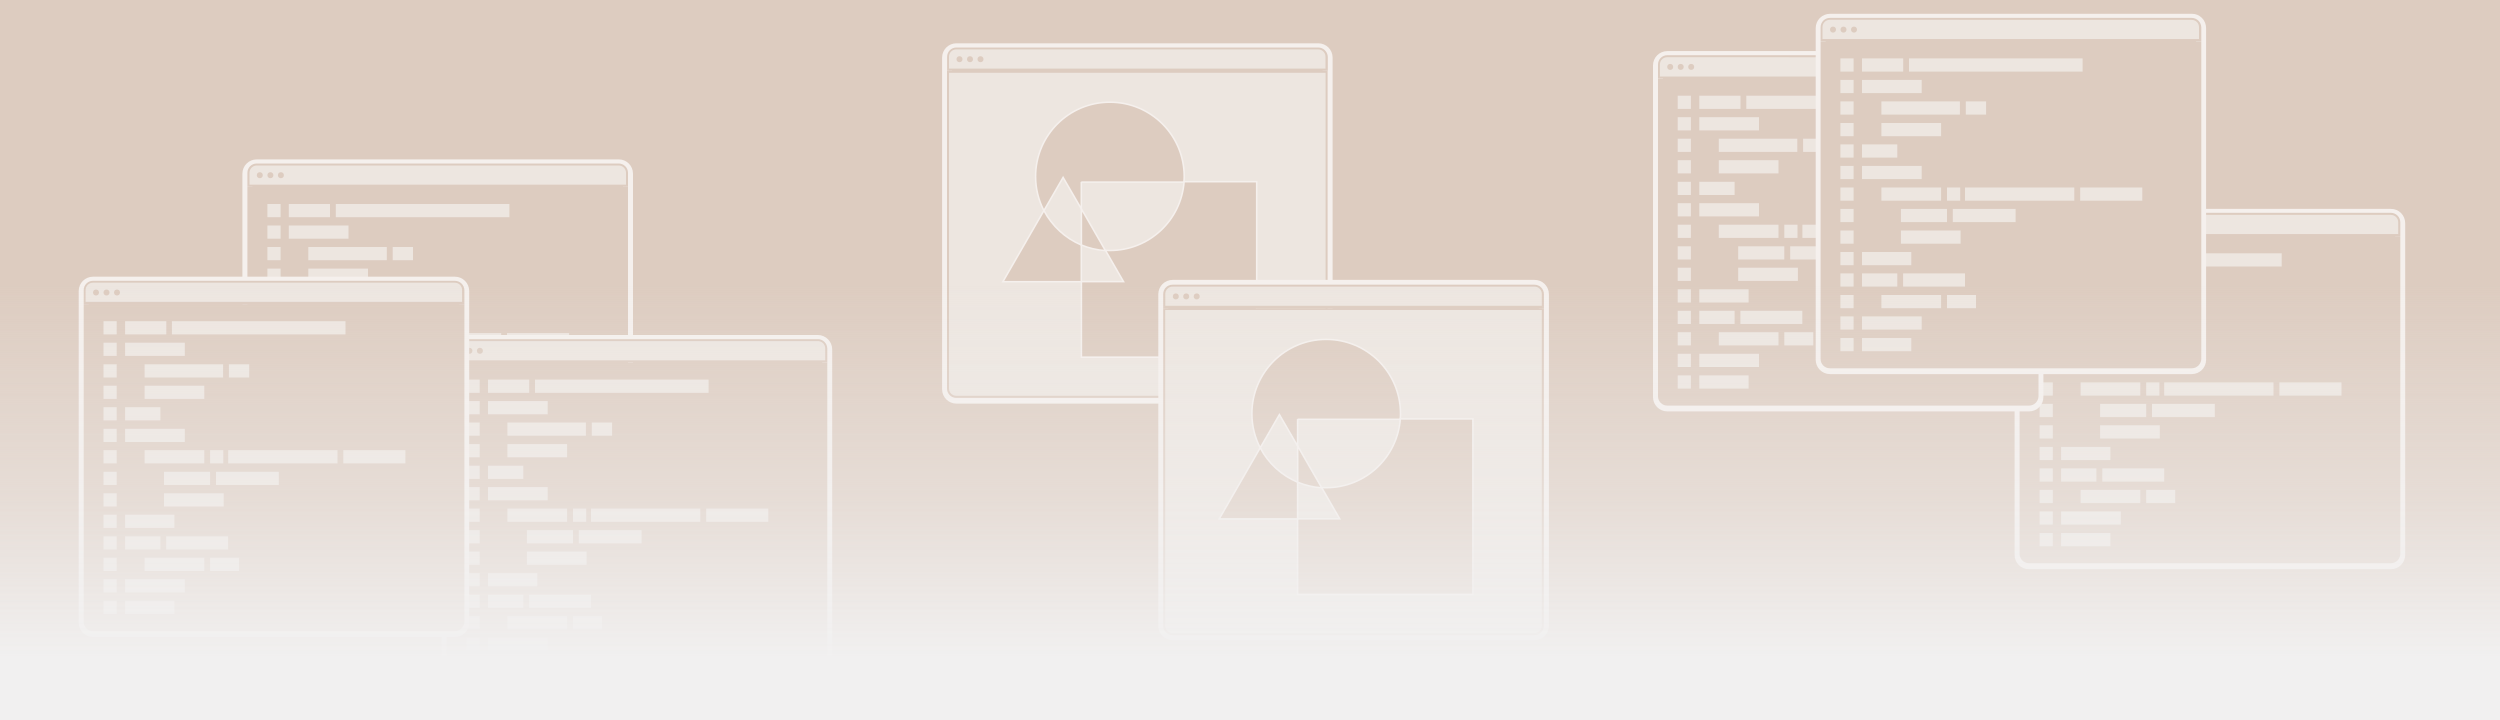 <?xml version="1.0" encoding="utf-8"?>
<!-- Generator: Adobe Illustrator 19.2.1, SVG Export Plug-In . SVG Version: 6.00 Build 0)  -->
<svg version="1.1" id="Layer_1" xmlns="http://www.w3.org/2000/svg" xmlns:xlink="http://www.w3.org/1999/xlink" x="0px" y="0px"
	 viewBox="0 0 2500 720" style="enable-background:new 0 0 2500 720;" xml:space="preserve">
<style type="text/css">
	.st0{fill:#DDCCC0;}
	.st1{fill:none;stroke:#F5F0ED;stroke-width:10;stroke-miterlimit:10;}
	.st2{fill:#EDE6E0;}
	.st3{fill:#DDCCC0;stroke:#F5F0ED;stroke-width:1.561;stroke-miterlimit:10;}
	.st4{fill:url(#SVGID_1_);}
</style>
<rect class="st0" width="2500" height="720"/>
<g>
	<g>
		<path class="st1" d="M628,173.7v331.7c0,5.2-4.2,9.3-9.3,9.3h-362c-5.2,0-9.3-4.2-9.3-9.3V173.7c0-5.2,4.2-9.3,9.3-9.3h362
			C623.8,164.3,628,168.5,628,173.7z"/>
		<g>
			<path class="st0" d="M618.7,513.9h-362c-5.2,0-9.3-4.2-9.3-9.3V186.9H628v317.7C628,509.8,623.8,513.9,618.7,513.9z"/>
			<rect x="267.4" y="204" class="st2" width="13.2" height="13.2"/>
			<rect x="288.8" y="204" class="st2" width="41.2" height="13.2"/>
			<rect x="335.8" y="204" class="st2" width="173.6" height="13.2"/>
			<rect x="288.8" y="225.5" class="st2" width="59.7" height="13.2"/>
			<rect x="308.3" y="247" class="st2" width="78.5" height="13.2"/>
			<rect x="392.7" y="247" class="st2" width="20.3" height="13.2"/>
			<rect x="308.3" y="268.6" class="st2" width="59.7" height="13.2"/>
			<rect x="288.8" y="290" class="st2" width="35.3" height="13.2"/>
			<rect x="288.8" y="311.5" class="st2" width="59.7" height="13.2"/>
			<rect x="308.3" y="333.1" class="st2" width="59.7" height="13.2"/>
			<rect x="373.8" y="333.1" class="st2" width="13.2" height="13.2"/>
			<rect x="391.9" y="333.1" class="st2" width="109.3" height="13.2"/>
			<rect x="507" y="333.1" class="st2" width="62.1" height="13.2"/>
			<rect x="327.7" y="354.5" class="st2" width="46.1" height="13.2"/>
			<rect x="379.7" y="354.5" class="st2" width="62.8" height="13.2"/>
			<rect x="327.7" y="376.1" class="st2" width="59.7" height="13.2"/>
			<rect x="288.8" y="397.6" class="st2" width="49.3" height="13.2"/>
			<rect x="288.8" y="419" class="st2" width="35.3" height="13.2"/>
			<rect x="330" y="419" class="st2" width="61.9" height="13.2"/>
			<rect x="308.3" y="440.6" class="st2" width="59.7" height="13.2"/>
			<rect x="373.8" y="440.6" class="st2" width="29" height="13.2"/>
			<rect x="288.8" y="462" class="st2" width="59.7" height="13.2"/>
			<rect x="288.8" y="483.6" class="st2" width="49.3" height="13.2"/>
			<rect x="267.4" y="225.5" class="st2" width="13.2" height="13.2"/>
			<rect x="267.4" y="247" class="st2" width="13.2" height="13.2"/>
			<rect x="267.4" y="268.6" class="st2" width="13.2" height="13.2"/>
			<rect x="267.4" y="290" class="st2" width="13.2" height="13.2"/>
			<rect x="267.4" y="311.5" class="st2" width="13.2" height="13.2"/>
			<rect x="267.4" y="333.1" class="st2" width="13.2" height="13.2"/>
			<rect x="267.4" y="354.5" class="st2" width="13.2" height="13.2"/>
			<rect x="267.4" y="376.1" class="st2" width="13.2" height="13.2"/>
			<rect x="267.4" y="397.6" class="st2" width="13.2" height="13.2"/>
			<rect x="267.4" y="419" class="st2" width="13.2" height="13.2"/>
			<rect x="267.4" y="440.6" class="st2" width="13.2" height="13.2"/>
			<rect x="267.4" y="462" class="st2" width="13.2" height="13.2"/>
			<rect x="267.4" y="483.6" class="st2" width="13.2" height="13.2"/>
			<g>
				<path class="st2" d="M248.4,185.9v-13c0-4.5,3.8-8.3,8.3-8.3h362c4.5,0,8.3,3.8,8.3,8.3v13H248.4z"/>
				<path class="st0" d="M618.7,165.5c4,0,7.3,3.2,7.3,7.3v11.9H249.5v-11.9c0-4,3.2-7.3,7.3-7.3H618.7 M618.7,163.5h-362
					c-5.2,0-9.3,4.2-9.3,9.3v14H628v-14C628,167.7,623.8,163.5,618.7,163.5L618.7,163.5z"/>
			</g>
		</g>
	</g>
	<circle class="st0" cx="259.8" cy="175.2" r="3"/>
	<circle class="st0" cx="270.4" cy="175.2" r="3"/>
	<circle class="st0" cx="280.9" cy="175.2" r="3"/>
</g>
<g>
	<path class="st1" d="M2400.2,223.2v331.7c0,5.2-4.2,9.3-9.3,9.3h-362c-5.2,0-9.3-4.2-9.3-9.3V223.2c0-5.2,4.2-9.3,9.3-9.3h362
		C2396.1,213.8,2400.2,218,2400.2,223.2z"/>
	<path class="st0" d="M2390.9,563.2h-362c-5.2,0-9.3-4.2-9.3-9.3V236.2h380.7v317.7C2400.2,559.1,2396.1,563.2,2390.9,563.2z"/>
	<rect x="2039.6" y="253.3" class="st2" width="13.2" height="13.2"/>
	<rect x="2061.1" y="253.3" class="st2" width="41.2" height="13.2"/>
	<rect x="2108.1" y="253.3" class="st2" width="173.6" height="13.2"/>
	<rect x="2061.1" y="274.9" class="st2" width="59.7" height="13.2"/>
	<rect x="2080.6" y="296.4" class="st2" width="78.5" height="13.2"/>
	<rect x="2165" y="296.4" class="st2" width="20.3" height="13.2"/>
	<rect x="2080.6" y="317.8" class="st2" width="59.7" height="13.2"/>
	<rect x="2061.1" y="339.4" class="st2" width="35.3" height="13.2"/>
	<rect x="2061.1" y="360.8" class="st2" width="59.7" height="13.2"/>
	<rect x="2080.6" y="382.4" class="st2" width="59.7" height="13.2"/>
	<rect x="2146.2" y="382.4" class="st2" width="13.2" height="13.2"/>
	<rect x="2164.2" y="382.4" class="st2" width="109.3" height="13.2"/>
	<rect x="2279.4" y="382.4" class="st2" width="62.1" height="13.2"/>
	<rect x="2100.1" y="403.9" class="st2" width="46.1" height="13.2"/>
	<rect x="2152" y="403.9" class="st2" width="62.8" height="13.2"/>
	<rect x="2100.1" y="425.3" class="st2" width="59.7" height="13.2"/>
	<rect x="2061.1" y="446.9" class="st2" width="49.3" height="13.2"/>
	<rect x="2061.1" y="468.4" class="st2" width="35.3" height="13.2"/>
	<rect x="2102.3" y="468.4" class="st2" width="61.9" height="13.2"/>
	<rect x="2080.6" y="489.9" class="st2" width="59.7" height="13.2"/>
	<rect x="2146.2" y="489.9" class="st2" width="29" height="13.2"/>
	<rect x="2061.1" y="511.4" class="st2" width="59.7" height="13.2"/>
	<rect x="2061.1" y="533" class="st2" width="49.3" height="13.2"/>
	<rect x="2039.6" y="274.9" class="st2" width="13.2" height="13.2"/>
	<rect x="2039.6" y="296.4" class="st2" width="13.2" height="13.2"/>
	<rect x="2039.6" y="317.8" class="st2" width="13.2" height="13.2"/>
	<rect x="2039.6" y="339.4" class="st2" width="13.2" height="13.2"/>
	<rect x="2039.6" y="360.8" class="st2" width="13.2" height="13.2"/>
	<rect x="2039.6" y="382.4" class="st2" width="13.2" height="13.2"/>
	<rect x="2039.6" y="403.9" class="st2" width="13.2" height="13.2"/>
	<rect x="2039.6" y="425.3" class="st2" width="13.2" height="13.2"/>
	<rect x="2039.6" y="446.9" class="st2" width="13.2" height="13.2"/>
	<rect x="2039.6" y="468.4" class="st2" width="13.2" height="13.2"/>
	<rect x="2039.6" y="489.9" class="st2" width="13.2" height="13.2"/>
	<rect x="2039.6" y="511.4" class="st2" width="13.2" height="13.2"/>
	<rect x="2039.6" y="533" class="st2" width="13.2" height="13.2"/>
	<g>
		<path class="st2" d="M2020.7,235.1v-13c0-4.5,3.8-8.3,8.3-8.3h362c4.5,0,8.3,3.8,8.3,8.3v13H2020.7z"/>
		<path class="st0" d="M2390.9,214.9c4,0,7.3,3.2,7.3,7.3v11.9h-376.5v-11.9c0-4,3.2-7.3,7.3-7.3H2390.9 M2390.9,212.8h-362
			c-5.2,0-9.3,4.2-9.3,9.3v14h380.7v-14C2400.2,217.1,2396.1,212.8,2390.9,212.8L2390.9,212.8z"/>
	</g>
	<circle class="st0" cx="2032" cy="224.5" r="3"/>
	<circle class="st0" cx="2042.6" cy="224.5" r="3"/>
	<circle class="st0" cx="2053.1" cy="224.5" r="3"/>
</g>
<g>
	<path class="st1" d="M2038.4,65.4v331.7c0,5.2-4.2,9.3-9.3,9.3h-361.8c-5.2,0-9.3-4.2-9.3-9.3V65.4c0-5.2,4.2-9.3,9.3-9.3h362
		C2034.2,56.1,2038.4,60.4,2038.4,65.4z"/>
	<path class="st0" d="M2029.1,405.6h-361.8c-5.2,0-9.3-4.2-9.3-9.3V78.6h380.5v317.7C2038.4,401.4,2034.2,405.6,2029.1,405.6z"/>
	<rect x="1677.7" y="95.7" class="st2" width="13.2" height="13.2"/>
	<rect x="1699.3" y="95.7" class="st2" width="41.2" height="13.2"/>
	<rect x="1746.3" y="95.7" class="st2" width="173.6" height="13.2"/>
	<rect x="1699.3" y="117.2" class="st2" width="59.7" height="13.2"/>
	<rect x="1718.8" y="138.7" class="st2" width="78.5" height="13.2"/>
	<rect x="1803.1" y="138.7" class="st2" width="20.3" height="13.2"/>
	<rect x="1718.8" y="160.2" class="st2" width="59.7" height="13.2"/>
	<rect x="1699.3" y="181.8" class="st2" width="35.3" height="13.2"/>
	<rect x="1699.3" y="203.2" class="st2" width="59.7" height="13.2"/>
	<rect x="1718.8" y="224.7" class="st2" width="59.7" height="13.2"/>
	<rect x="1784.3" y="224.7" class="st2" width="13.2" height="13.2"/>
	<rect x="1802.4" y="224.7" class="st2" width="109.3" height="13.2"/>
	<rect x="1917.5" y="224.7" class="st2" width="62.1" height="13.2"/>
	<rect x="1738.2" y="246.3" class="st2" width="46.1" height="13.2"/>
	<rect x="1790.2" y="246.3" class="st2" width="62.8" height="13.2"/>
	<rect x="1738.2" y="267.7" class="st2" width="59.7" height="13.2"/>
	<rect x="1699.3" y="289.3" class="st2" width="49.3" height="13.2"/>
	<rect x="1699.3" y="310.8" class="st2" width="35.3" height="13.2"/>
	<rect x="1740.4" y="310.8" class="st2" width="61.9" height="13.2"/>
	<rect x="1718.8" y="332.2" class="st2" width="59.7" height="13.2"/>
	<rect x="1784.3" y="332.2" class="st2" width="29" height="13.2"/>
	<rect x="1699.3" y="353.8" class="st2" width="59.7" height="13.2"/>
	<rect x="1699.3" y="375.4" class="st2" width="49.3" height="13.2"/>
	<rect x="1677.7" y="117.2" class="st2" width="13.2" height="13.2"/>
	<rect x="1677.7" y="138.7" class="st2" width="13.2" height="13.2"/>
	<rect x="1677.7" y="160.2" class="st2" width="13.2" height="13.2"/>
	<rect x="1677.7" y="181.8" class="st2" width="13.2" height="13.2"/>
	<rect x="1677.7" y="203.2" class="st2" width="13.2" height="13.2"/>
	<rect x="1677.7" y="224.7" class="st2" width="13.2" height="13.2"/>
	<rect x="1677.7" y="246.3" class="st2" width="13.2" height="13.2"/>
	<rect x="1677.7" y="267.7" class="st2" width="13.2" height="13.2"/>
	<rect x="1677.7" y="289.3" class="st2" width="13.2" height="13.2"/>
	<rect x="1677.7" y="310.8" class="st2" width="13.2" height="13.2"/>
	<rect x="1677.7" y="332.2" class="st2" width="13.2" height="13.2"/>
	<rect x="1677.7" y="353.8" class="st2" width="13.2" height="13.2"/>
	<rect x="1677.7" y="375.4" class="st2" width="13.2" height="13.2"/>
	<g>
		<path class="st2" d="M1658.9,77.5v-13c0-4.5,3.8-8.3,8.3-8.3h362c4.5,0,8.3,3.8,8.3,8.3v13H1658.9z"/>
		<path class="st0" d="M2029.1,57.3c4,0,7.3,3.2,7.3,7.3v11.9h-376.5v-12c0-4,3.2-7.3,7.3-7.3L2029.1,57.3 M2029.1,55.2h-361.8
			c-5.2,0-9.3,4.2-9.3,9.3v14h380.5v-14C2038.4,59.5,2034.2,55.2,2029.1,55.2L2029.1,55.2z"/>
	</g>
	<circle class="st0" cx="1670.2" cy="66.9" r="3"/>
	<circle class="st0" cx="1680.7" cy="66.9" r="3"/>
	<circle class="st0" cx="1691.2" cy="66.9" r="3"/>
</g>
<g>
	<g>
		<path class="st1" d="M2201.1,28.1v331.7c0,5.2-4.2,9.3-9.3,9.3H1830c-5.2,0-9.3-4.2-9.3-9.3V28.1c0-5.2,4.2-9.3,9.3-9.3h362
			C2196.9,18.7,2201.1,22.9,2201.1,28.1z"/>
		<g>
			<path class="st0" d="M2191.7,368.3h-361.8c-5.2,0-9.3-4.2-9.3-9.3V41.3h380.7V359C2201.1,364.2,2196.9,368.3,2191.7,368.3z"/>
			<rect x="1840.4" y="58.4" class="st2" width="13.2" height="13.2"/>
			<rect x="1862" y="58.4" class="st2" width="41.2" height="13.2"/>
			<rect x="1909" y="58.4" class="st2" width="173.6" height="13.2"/>
			<rect x="1862" y="79.9" class="st2" width="59.7" height="13.2"/>
			<rect x="1881.4" y="101.4" class="st2" width="78.5" height="13.2"/>
			<rect x="1965.8" y="101.4" class="st2" width="20.3" height="13.2"/>
			<rect x="1881.4" y="123" class="st2" width="59.7" height="13.2"/>
			<rect x="1862" y="144.4" class="st2" width="35.3" height="13.2"/>
			<rect x="1862" y="165.9" class="st2" width="59.7" height="13.2"/>
			<rect x="1881.4" y="187.5" class="st2" width="59.7" height="13.2"/>
			<rect x="1947" y="187.5" class="st2" width="13.2" height="13.2"/>
			<rect x="1965" y="187.5" class="st2" width="109.3" height="13.2"/>
			<rect x="2080.2" y="187.5" class="st2" width="62.1" height="13.2"/>
			<rect x="1900.9" y="208.9" class="st2" width="46.1" height="13.2"/>
			<rect x="1952.8" y="208.9" class="st2" width="62.8" height="13.2"/>
			<rect x="1900.9" y="230.5" class="st2" width="59.7" height="13.2"/>
			<rect x="1862" y="252" class="st2" width="49.3" height="13.2"/>
			<rect x="1862" y="273.4" class="st2" width="35.3" height="13.2"/>
			<rect x="1903.1" y="273.4" class="st2" width="61.9" height="13.2"/>
			<rect x="1881.4" y="295" class="st2" width="59.7" height="13.2"/>
			<rect x="1947" y="295" class="st2" width="29" height="13.2"/>
			<rect x="1862" y="316.4" class="st2" width="59.7" height="13.2"/>
			<rect x="1862" y="338" class="st2" width="49.3" height="13.2"/>
			<rect x="1840.4" y="79.9" class="st2" width="13.2" height="13.2"/>
			<rect x="1840.4" y="101.4" class="st2" width="13.2" height="13.2"/>
			<rect x="1840.4" y="123" class="st2" width="13.2" height="13.2"/>
			<rect x="1840.4" y="144.4" class="st2" width="13.2" height="13.2"/>
			<rect x="1840.4" y="165.9" class="st2" width="13.2" height="13.2"/>
			<rect x="1840.4" y="187.5" class="st2" width="13.2" height="13.2"/>
			<rect x="1840.4" y="208.9" class="st2" width="13.2" height="13.2"/>
			<rect x="1840.4" y="230.5" class="st2" width="13.2" height="13.2"/>
			<rect x="1840.4" y="252" class="st2" width="13.2" height="13.2"/>
			<rect x="1840.4" y="273.4" class="st2" width="13.2" height="13.2"/>
			<rect x="1840.4" y="295" class="st2" width="13.2" height="13.2"/>
			<rect x="1840.4" y="316.4" class="st2" width="13.2" height="13.2"/>
			<rect x="1840.4" y="338" class="st2" width="13.2" height="13.2"/>
			<g>
				<path class="st2" d="M1821.6,40.3v-13c0-4.5,3.8-8.3,8.3-8.3h362c4.5,0,8.3,3.8,8.3,8.3v13H1821.6z"/>
				<path class="st0" d="M2191.7,19.9c4,0,7.3,3.2,7.3,7.3v11.9h-376.5v-12c0-4,3.2-7.3,7.3-7.3L2191.7,19.9 M2191.7,17.9h-361.8
					c-5.2,0-9.3,4.2-9.3,9.3v14h380.7v-14C2201.1,22.1,2196.9,17.9,2191.7,17.9L2191.7,17.9z"/>
			</g>
		</g>
	</g>
	<circle class="st0" cx="1833" cy="29.6" r="3"/>
	<circle class="st0" cx="1843.5" cy="29.6" r="3"/>
	<circle class="st0" cx="1854" cy="29.6" r="3"/>
</g>
<g>
	<path class="st1" d="M827.2,349.3V681c0,5.2-4.2,9.3-9.3,9.3h-362c-5.2,0-9.3-4.2-9.3-9.3V349.3c0-5.2,4.2-9.3,9.3-9.3h362
		C822.9,340,827.2,344.3,827.2,349.3z"/>
	<path class="st0" d="M817.9,689.5h-362c-5.2,0-9.3-4.2-9.3-9.3V362.4h380.7v317.7C827.2,685.3,822.9,689.5,817.9,689.5z"/>
	<rect x="466.5" y="379.6" class="st2" width="13.2" height="13.2"/>
	<rect x="488" y="379.6" class="st2" width="41.2" height="13.2"/>
	<rect x="535" y="379.6" class="st2" width="173.6" height="13.2"/>
	<rect x="488" y="401.1" class="st2" width="59.7" height="13.2"/>
	<rect x="507.4" y="422.5" class="st2" width="78.5" height="13.2"/>
	<rect x="591.8" y="422.5" class="st2" width="20.3" height="13.2"/>
	<rect x="507.4" y="444.1" class="st2" width="59.7" height="13.2"/>
	<rect x="488" y="465.7" class="st2" width="35.3" height="13.2"/>
	<rect x="488" y="487.1" class="st2" width="59.7" height="13.2"/>
	<rect x="507.4" y="508.6" class="st2" width="59.7" height="13.2"/>
	<rect x="573" y="508.6" class="st2" width="13.2" height="13.2"/>
	<rect x="591" y="508.6" class="st2" width="109.3" height="13.2"/>
	<rect x="706.2" y="508.6" class="st2" width="62.1" height="13.2"/>
	<rect x="526.9" y="530.2" class="st2" width="46.1" height="13.2"/>
	<rect x="578.8" y="530.2" class="st2" width="62.8" height="13.2"/>
	<rect x="526.9" y="551.6" class="st2" width="59.7" height="13.2"/>
	<rect x="488" y="573.2" class="st2" width="49.3" height="13.2"/>
	<rect x="488" y="594.7" class="st2" width="35.3" height="13.2"/>
	<rect x="529.1" y="594.7" class="st2" width="61.9" height="13.2"/>
	<rect x="507.4" y="616.1" class="st2" width="59.7" height="13.2"/>
	<rect x="573" y="616.1" class="st2" width="29" height="13.2"/>
	<rect x="488" y="637.7" class="st2" width="59.7" height="13.2"/>
	<rect x="488" y="659.2" class="st2" width="49.3" height="13.2"/>
	<rect x="466.5" y="401.1" class="st2" width="13.2" height="13.2"/>
	<rect x="466.5" y="422.5" class="st2" width="13.2" height="13.2"/>
	<rect x="466.5" y="444.1" class="st2" width="13.2" height="13.2"/>
	<rect x="466.5" y="465.7" class="st2" width="13.2" height="13.2"/>
	<rect x="466.5" y="487.1" class="st2" width="13.2" height="13.2"/>
	<rect x="466.5" y="508.6" class="st2" width="13.2" height="13.2"/>
	<rect x="466.5" y="530.2" class="st2" width="13.2" height="13.2"/>
	<rect x="466.5" y="551.6" class="st2" width="13.2" height="13.2"/>
	<rect x="466.5" y="573.2" class="st2" width="13.2" height="13.2"/>
	<rect x="466.5" y="594.7" class="st2" width="13.2" height="13.2"/>
	<rect x="466.5" y="616.1" class="st2" width="13.2" height="13.2"/>
	<rect x="466.5" y="637.7" class="st2" width="13.2" height="13.2"/>
	<rect x="466.5" y="659.2" class="st2" width="13.2" height="13.2"/>
	<g>
		<path class="st2" d="M447.6,361.4v-13c0-4.5,3.8-8.3,8.3-8.3h362c4.5,0,8.3,3.8,8.3,8.3v13H447.6z"/>
		<path class="st0" d="M817.9,341.1c4,0,7.3,3.2,7.3,7.3v11.9H448.6v-11.9c0-4,3.2-7.3,7.3-7.3H817.9 M817.9,339.1h-362
			c-5.2,0-9.3,4.2-9.3,9.3v14h380.7v-14C827.2,343.4,822.9,339.1,817.9,339.1L817.9,339.1z"/>
	</g>
	<circle class="st0" cx="459" cy="350.8" r="3"/>
	<circle class="st0" cx="469.4" cy="350.8" r="3"/>
	<circle class="st0" cx="479.9" cy="350.8" r="3"/>
</g>
<g>
	<path class="st1" d="M464.2,291v331.7c0,5.2-4.2,9.3-9.3,9.3H93c-5.2,0-9.3-4.2-9.3-9.3V291c0-5.2,4.2-9.3,9.3-9.3h362
		C460,281.7,464.2,285.8,464.2,291z"/>
	<path class="st0" d="M454.8,631.2H93c-5.2,0-9.3-4.2-9.3-9.3V304.1h380.7v317.7C464.2,626.9,460,631.2,454.8,631.2z"/>
	<rect x="103.5" y="321.2" class="st2" width="13.2" height="13.2"/>
	<rect x="125.1" y="321.2" class="st2" width="41.2" height="13.2"/>
	<rect x="171.9" y="321.2" class="st2" width="173.6" height="13.2"/>
	<rect x="125.1" y="342.7" class="st2" width="59.7" height="13.2"/>
	<rect x="144.6" y="364.3" class="st2" width="78.5" height="13.2"/>
	<rect x="228.9" y="364.3" class="st2" width="20.3" height="13.2"/>
	<rect x="144.6" y="385.7" class="st2" width="59.7" height="13.2"/>
	<rect x="125.1" y="407.2" class="st2" width="35.3" height="13.2"/>
	<rect x="125.1" y="428.8" class="st2" width="59.7" height="13.2"/>
	<rect x="144.6" y="450.2" class="st2" width="59.7" height="13.2"/>
	<rect x="210.1" y="450.2" class="st2" width="13.2" height="13.2"/>
	<rect x="228.2" y="450.2" class="st2" width="109.3" height="13.2"/>
	<rect x="343.3" y="450.2" class="st2" width="62.1" height="13.2"/>
	<rect x="164" y="471.8" class="st2" width="46.1" height="13.2"/>
	<rect x="216" y="471.8" class="st2" width="62.8" height="13.2"/>
	<rect x="164" y="493.3" class="st2" width="59.7" height="13.2"/>
	<rect x="125.1" y="514.7" class="st2" width="49.3" height="13.2"/>
	<rect x="125.1" y="536.3" class="st2" width="35.3" height="13.2"/>
	<rect x="166.2" y="536.3" class="st2" width="61.9" height="13.2"/>
	<rect x="144.6" y="557.8" class="st2" width="59.7" height="13.2"/>
	<rect x="210.1" y="557.8" class="st2" width="29" height="13.2"/>
	<rect x="125.1" y="579.3" class="st2" width="59.7" height="13.2"/>
	<rect x="125.1" y="600.8" class="st2" width="49.3" height="13.2"/>
	<rect x="103.5" y="342.7" class="st2" width="13.2" height="13.2"/>
	<rect x="103.5" y="364.3" class="st2" width="13.2" height="13.2"/>
	<rect x="103.5" y="385.7" class="st2" width="13.2" height="13.2"/>
	<rect x="103.5" y="407.2" class="st2" width="13.2" height="13.2"/>
	<rect x="103.5" y="428.8" class="st2" width="13.2" height="13.2"/>
	<rect x="103.5" y="450.2" class="st2" width="13.2" height="13.2"/>
	<rect x="103.5" y="471.8" class="st2" width="13.2" height="13.2"/>
	<rect x="103.5" y="493.3" class="st2" width="13.2" height="13.2"/>
	<rect x="103.5" y="514.7" class="st2" width="13.2" height="13.2"/>
	<rect x="103.5" y="536.3" class="st2" width="13.2" height="13.2"/>
	<rect x="103.5" y="557.8" class="st2" width="13.2" height="13.2"/>
	<rect x="103.5" y="579.3" class="st2" width="13.2" height="13.2"/>
	<rect x="103.5" y="600.8" class="st2" width="13.2" height="13.2"/>
	<g>
		<path class="st2" d="M84.6,303.1v-13c0-4.5,3.8-8.3,8.3-8.3h362c4.5,0,8.3,3.8,8.3,8.3v13H84.6z"/>
		<path class="st0" d="M454.8,282.7c4,0,7.3,3.2,7.3,7.3v11.9H85.6V290c0-4,3.2-7.3,7.3-7.3H454.8 M454.8,280.8H93
			c-5.2,0-9.3,4.2-9.3,9.3v14h380.7v-14C464.2,284.9,460,280.8,454.8,280.8L454.8,280.8z"/>
	</g>
	<circle class="st0" cx="96" cy="292.5" r="3"/>
	<circle class="st0" cx="106.5" cy="292.5" r="3"/>
	<circle class="st0" cx="117" cy="292.5" r="3"/>
</g>
<g>
	<g>
		<g>
			<path class="st1" d="M1327.6,57.6v331.7c0,5.2-4.2,9.3-9.3,9.3H956.4c-5.2,0-9.3-4.2-9.3-9.3V57.6c0-5.2,4.2-9.3,9.3-9.3h362
				C1323.4,48.3,1327.6,52.4,1327.6,57.6z"/>
			<g>
				<g>
					<path class="st2" d="M956.4,396.9c-4.5,0-8.3-3.8-8.3-8.3V71.9h378.6v316.7c0,4.5-3.8,8.3-8.3,8.3H956.4z"/>
					<path class="st0" d="M1325.6,72.8v315.7c0,4-3.2,7.3-7.3,7.3h-362c-4,0-7.3-3.2-7.3-7.3V72.8H1325.6 M1327.6,70.9H947v317.7
						c0,5.2,4.2,9.3,9.3,9.3h362c5.2,0,9.3-4.2,9.3-9.3L1327.6,70.9L1327.6,70.9z"/>
				</g>
				<g>
					<path class="st2" d="M947.9,69.8v-13c0-4.5,3.8-8.3,8.3-8.3h362c4.5,0,8.3,3.8,8.3,8.3v13H947.9z"/>
					<path class="st0" d="M1318.2,49.4c4,0,7.3,3.2,7.3,7.3v11.9H949V56.7c0-4,3.2-7.3,7.3-7.3H1318.2 M1318.2,47.5H956.4
						c-5.2,0-9.3,4.2-9.3,9.3v14h380.7v-14C1327.6,51.7,1323.4,47.5,1318.2,47.5L1318.2,47.5z"/>
				</g>
			</g>
		</g>
		<circle class="st0" cx="959.5" cy="59.2" r="3"/>
		<circle class="st0" cx="970" cy="59.2" r="3"/>
		<circle class="st0" cx="980.5" cy="59.2" r="3"/>
	</g>
	<path class="st3" d="M1081.3,181.9v26.9l-18.2-31.4l-19.2,33.2c-5.3-10.3-8.3-21.8-8.3-34.1c0-41,33.2-74.3,74.3-74.3
		s74.3,33.2,74.3,74.3c0,1.8-0.1,3.8-0.3,5.6h-102.6L1081.3,181.9L1081.3,181.9z"/>
	<path class="st3" d="M1256.7,181.9v175.3h-175.3v-75.6h42.1l-18-31.2c1.6,0.1,3,0.1,4.5,0.1c39.2,0,71.3-30.3,74.1-68.8h72.6
		L1256.7,181.9L1256.7,181.9z"/>
	<path class="st3" d="M1081.3,245v36.7h-78.4l41-71.1C1052.1,226,1065.2,238.2,1081.3,245z"/>
	<path class="st3" d="M1105.4,250.6c-8.4-0.5-16.6-2.5-24-5.6v-36.1L1105.4,250.6z"/>
</g>
<g>
	<g>
		<g>
			<path class="st1" d="M1543.9,294.2v331.7c0,5.2-4.2,9.3-9.3,9.3h-362c-5.2,0-9.3-4.2-9.3-9.3V294.2c0-5.2,4.2-9.3,9.3-9.3h362
				C1539.7,284.8,1543.9,289,1543.9,294.2z"/>
			<g>
				<g>
					<path class="st2" d="M1172.6,634.1c-4.5,0-8.3-3.8-8.3-8.3V309h378.6v316.7c0,4.5-3.8,8.3-8.3,8.3L1172.6,634.1L1172.6,634.1z"
						/>
					<path class="st0" d="M1541.8,310v315.7c0,4-3.2,7.3-7.3,7.3h-362c-4,0-7.3-3.2-7.3-7.3V310H1541.8 M1543.9,308.1h-380.7v317.7
						c0,5.2,4.2,9.3,9.3,9.3h362c5.2,0,9.3-4.2,9.3-9.3L1543.9,308.1L1543.9,308.1z"/>
				</g>
				<g>
					<path class="st2" d="M1164.2,307v-13c0-4.5,3.8-8.3,8.3-8.3h362c4.5,0,8.3,3.8,8.3,8.3v13H1164.2z"/>
					<path class="st0" d="M1534.5,286.6c4,0,7.3,3.2,7.3,7.3v11.9h-376.5v-11.9c0-4,3.2-7.3,7.3-7.3H1534.5 M1534.5,284.7h-362
						c-5.2,0-9.3,4.2-9.3,9.3v14h380.7v-14C1543.9,288.9,1539.7,284.7,1534.5,284.7L1534.5,284.7z"/>
				</g>
			</g>
		</g>
		<circle class="st0" cx="1175.8" cy="296.4" r="3"/>
		<circle class="st0" cx="1186.2" cy="296.4" r="3"/>
		<circle class="st0" cx="1196.7" cy="296.4" r="3"/>
	</g>
	<path class="st3" d="M1297.6,419.1V446l-18.2-31.4l-19.2,33.2c-5.3-10.3-8.3-21.8-8.3-34.1c0-41,33.2-74.3,74.3-74.3
		s74.3,33.2,74.3,74.3c0,1.8-0.1,3.8-0.3,5.6h-102.6L1297.6,419.1L1297.6,419.1z"/>
	<path class="st3" d="M1472.9,419.1v175.3h-175.3v-75.6h42.1l-18-31.2c1.6,0.1,3,0.1,4.5,0.1c39.2,0,71.3-30.3,74.1-68.8h72.6
		L1472.9,419.1L1472.9,419.1z"/>
	<path class="st3" d="M1297.6,482.2v36.7h-78.4l41-71.1C1268.2,463.2,1281.5,475.4,1297.6,482.2z"/>
	<path class="st3" d="M1321.7,487.8c-8.4-0.5-16.6-2.5-24-5.6v-36.1L1321.7,487.8z"/>
</g>
<linearGradient id="SVGID_1_" gradientUnits="userSpaceOnUse" x1="1250" y1="485.799" x2="1250" y2="-236" gradientTransform="matrix(1 0 0 -1 0 484)">
	<stop  offset="0" style="stop-color:#F1F0F0;stop-opacity:0"/>
	<stop  offset="0.393" style="stop-color:#F1F0F0;stop-opacity:0"/>
	<stop  offset="0.702" style="stop-color:#F1F0F0;stop-opacity:0.478"/>
	<stop  offset="0.915" style="stop-color:#F1F0F0"/>
</linearGradient>
<rect y="-1.8" class="st4" width="2500" height="721.8"/>
</svg>
